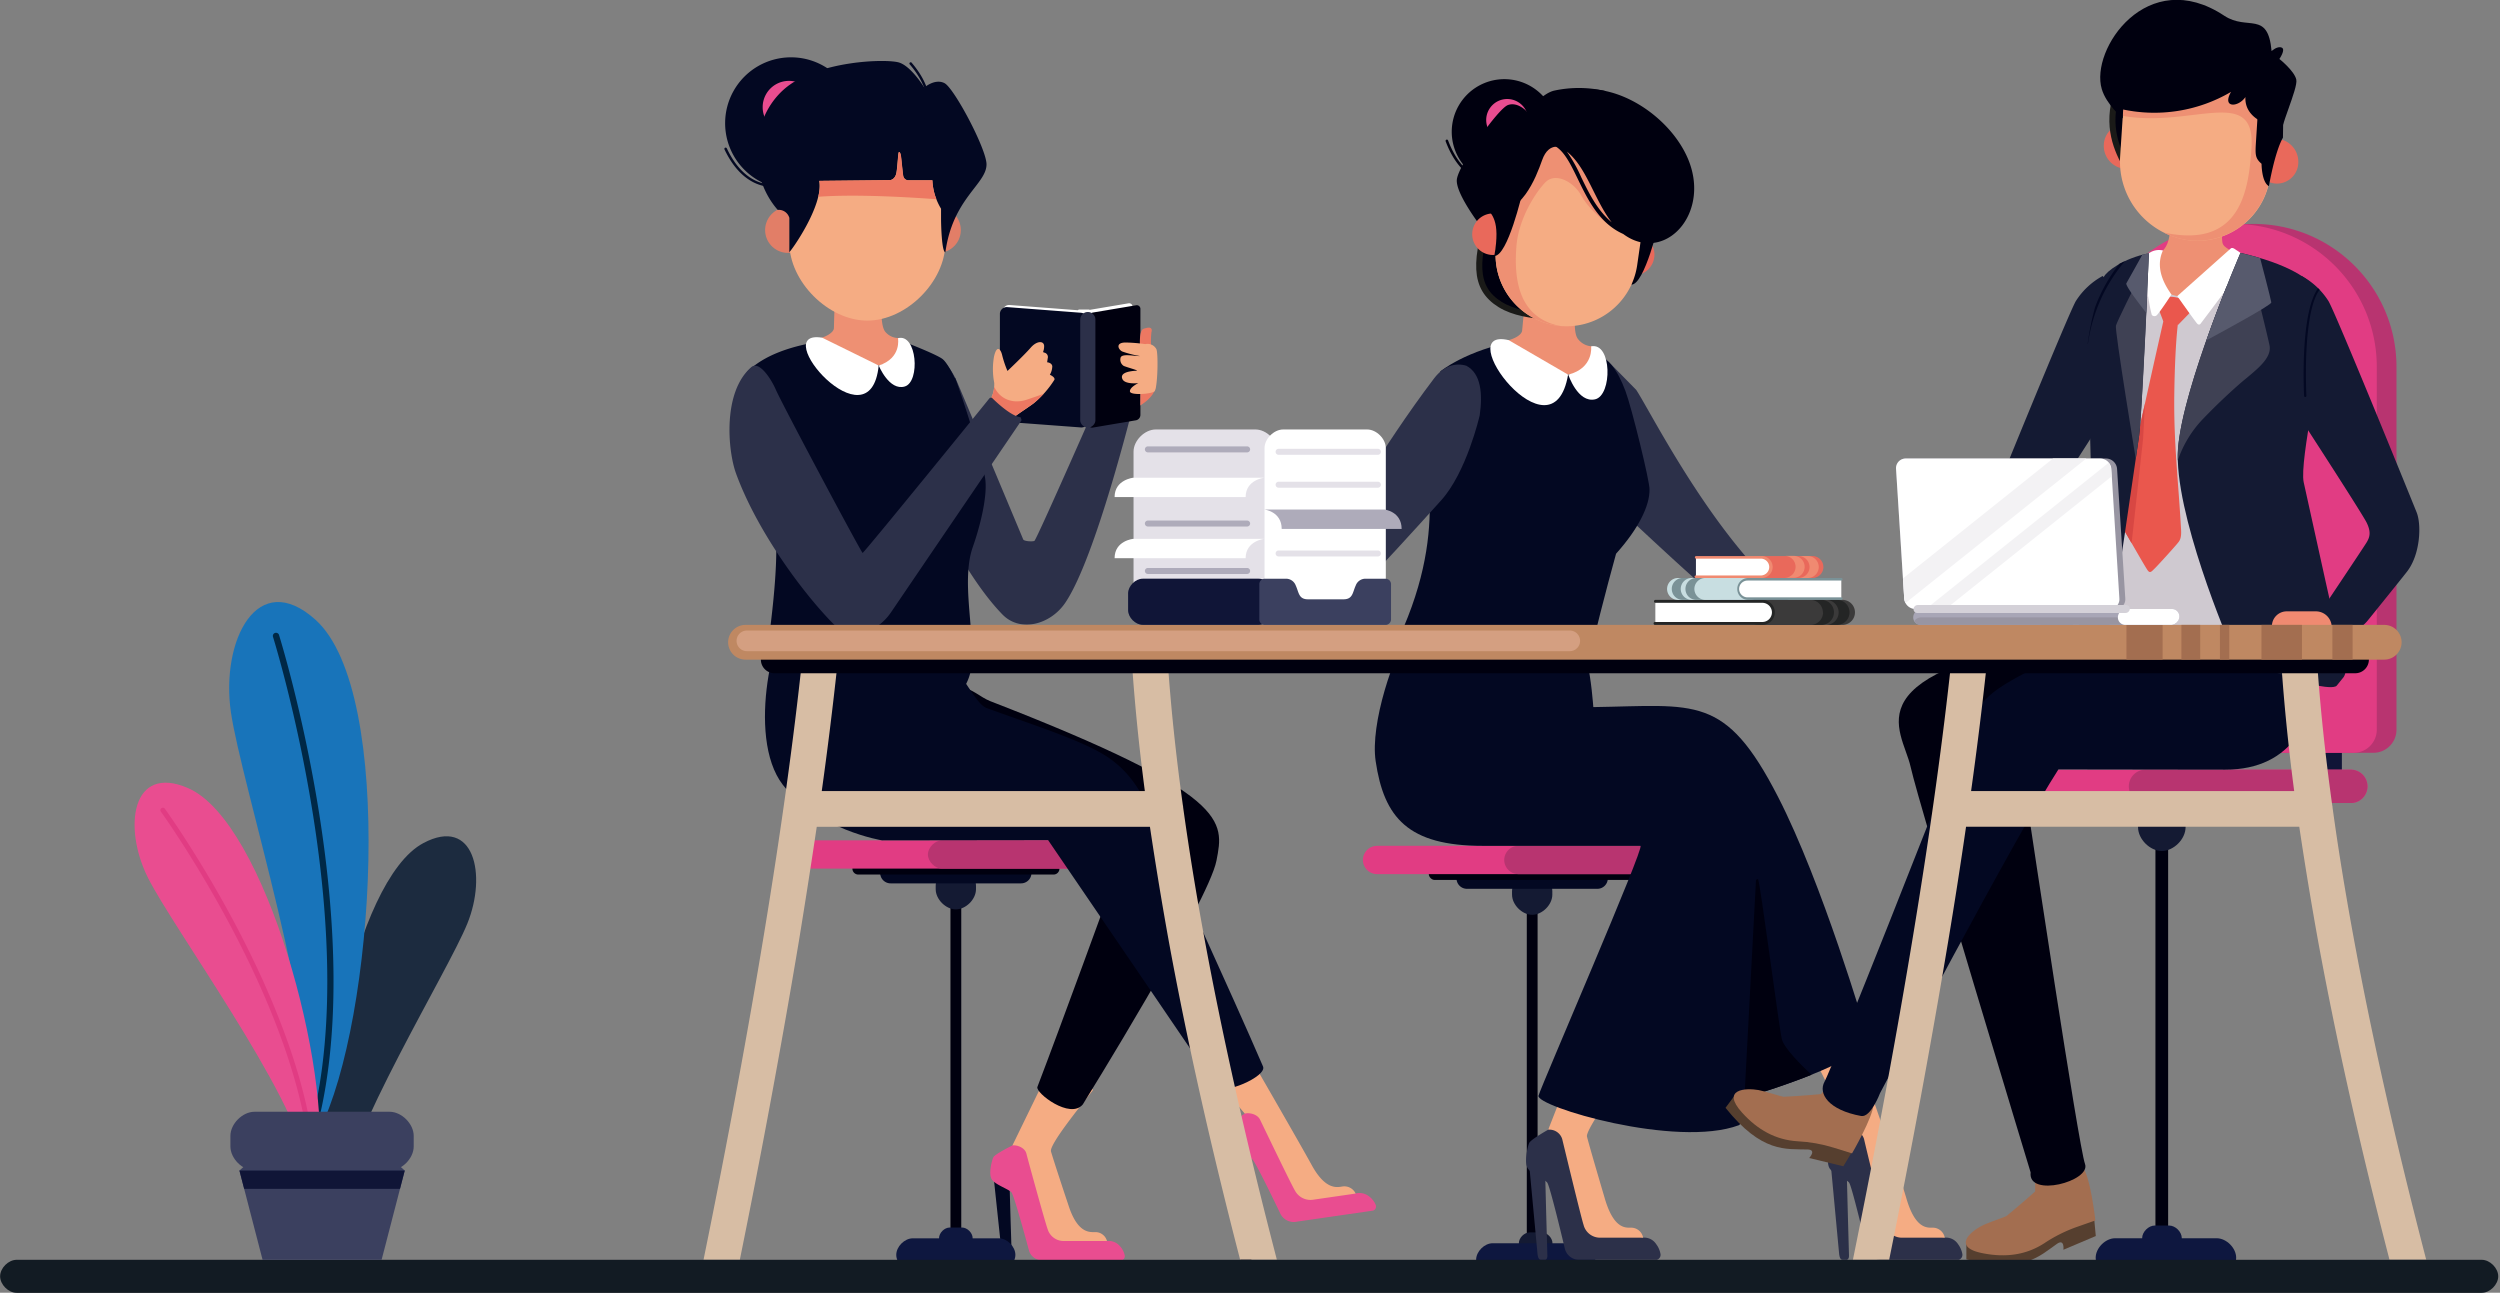 <svg xmlns="http://www.w3.org/2000/svg" width="234" height="121" viewBox="0 0 234 121"><rect x="0" y="0" width="234" height="121" fill="#808080" stroke="none"/><g><g><g><path fill="#00000f" d="M142.908 82.98c0-.252.253-.505.506-.505s.505.253.505.506v32.821c0 .253-.252.505-.505.505s-.506-.252-.506-.505z"/></g><g><path fill="#141a33" d="M141.526 83.417c0-.943.943-1.886 1.886-1.886s1.886.943 1.886 1.886v.324c0 .943-.943 1.886-1.886 1.886s-1.886-.943-1.886-1.886z"/></g><g><path fill="#141a33" d="M142.165 116.365c0-.504.505-1.01 1.01-1.01h1.13c.504 0 1.008.506 1.008 1.01 0 .505-.504 1.01-1.009 1.01h-1.13c-.504 0-1.009-.505-1.009-1.01z"/></g><g><path fill="#0e173f" d="M138.165 117.917c0-.775.775-1.55 1.55-1.55h8.052c.775 0 1.55.775 1.55 1.55s-.775 1.55-1.55 1.55h-8.052c-.775 0-1.55-.775-1.55-1.55z"/></g><g><path fill="#030822" d="M150.491 82.219a.978.978 0 0 0-.974-.974h-12.214a.978.978 0 0 0-.974.974.978.978 0 0 0 .974.974h12.214a.978.978 0 0 0 .974-.974z"/></g><g><path fill="#00000f" d="M133.735 81.815c0-.274.274-.548.548-.548h18.28c.274 0 .549.274.549.548 0 .275-.275.549-.549.549h-18.28c-.274 0-.548-.274-.548-.549z"/></g><g><path fill="#e13c83" d="M128.892 79.17h29.527c.73.003 1.322.594 1.324 1.324a1.327 1.327 0 0 1-1.324 1.323h-29.527a1.327 1.327 0 0 1-1.324-1.323 1.327 1.327 0 0 1 1.324-1.323z"/></g><g><path fill="#b83470" d="M142.12 79.17h16.3c.73.003 1.32.594 1.323 1.324a1.327 1.327 0 0 1-1.323 1.323h-16.3a1.327 1.327 0 0 1-1.323-1.323 1.327 1.327 0 0 1 1.323-1.323z"/></g><g><path fill="#2c3049" d="M144.421 108.424l-1.256.962.743 7.944s.03.587.301.587h.439s.208-.056.186-.409c-.022-.353-.212-7.873-.212-7.873z"/></g><g><path fill="#2c3049" d="M172.652 108.424l-1.256.962.743 7.944s.03.587.301.587h.439s.204-.056.186-.409c-.019-.353-.212-7.873-.212-7.873z"/></g><g><path fill="#2c3049" d="M144.912 105.74s-1.647.918-1.788 1.256c-.141.339-.498 1.84-.108 2.39s1.54.97 1.807 1.309c.267.338 1.646 6.178 1.646 6.178a1.38 1.38 0 0 0 1.417 1.044h7.203a.483.483 0 0 0 .335-.539 2.126 2.126 0 0 0-.402-.922 1.338 1.338 0 0 0-1.26-.61l-3.762-1-2.185-5.452-1.398-3.877s-1.074-.372-1.505.223z"/></g><g><path fill="#f5ac83" d="M154.877 96.66c-.687 1.077-6.55 8.902-6.337 9.727.312 1.2 1.323 4.605 1.665 5.776.847 2.903 1.963 2.747 2.475 2.747a1.141 1.141 0 0 1 1.116.937h-4.019a1.587 1.587 0 0 1-1.557-1.205c-.245-.743-1.84-7.382-2-8.036a1.253 1.253 0 0 0-1.308-.866L149 95.295z"/></g><g><path fill="#2c3049" d="M173.161 105.74s-1.646.918-1.788 1.256c-.14.339-.494 1.84-.104 2.39s1.54.97 1.807 1.309c.267.338 1.643 6.178 1.643 6.178a1.386 1.386 0 0 0 1.416 1.044h7.207a.487.487 0 0 0 .335-.539 2.17 2.17 0 0 0-.402-.922 1.338 1.338 0 0 0-1.26-.61l-3.765-1-2.186-5.452-1.401-3.877s-1.067-.372-1.502.223z"/></g><g><path fill="#f5ac83" d="M173.198 96.8s4.39 12.46 5.238 15.363c.847 2.903 1.966 2.747 2.479 2.747a1.145 1.145 0 0 1 1.115.937h-4a1.587 1.587 0 0 1-1.557-1.205c-.249-.743-1.858-7.382-2-8.036a1.253 1.253 0 0 0-1.312-.866l-3.397-6.765z"/></g><g><path fill="#030822" d="M138.522 54.13l-4.148 2.817s-1.226-.175-2.163 1.39c-1.836 3.063-3.966 9.39-3.45 12.902.781 5.311 3.045 7.932 10.036 7.932h14.75c.46 0-9.26 22.391-9.542 23.384-.283.992 12.887 4.954 18.763 2.761.287-.237.455-.587.461-.959.043-.535.056-1.072.037-1.61 0 0 9.984-2.865 11.434-5.17.09-.279.09-.58 0-.858-.115-.372-4.115-14.054-8.293-22.168-4.94-9.605-7.675-8.509-17.273-8.367 0 0-.2-2.851-.59-4.16.107-1.557-10.022-7.895-10.022-7.895z"/></g><g><path fill="#00000f" d="M163.278 102.748s3.226-.926 6.278-2.149c-.982-.918-2.584-2.516-2.777-3.345-.282-1.204-2.052-14.913-2.23-14.957-.179-.045-.193.16-.193.16z"/></g><g><path fill="#2c3049" d="M150.543 33.842l2.602 2.646c1.691 2.543 10.058 19.66 19.737 22.975 1.331.457-4.088.96-3.973 1.312a69.697 69.697 0 0 1-8.37-4.992c-1.454-1.063-7.933-7.151-7.933-7.151s-4.509-11.958-2.063-14.79z"/></g><g><path fill="#030822" d="M142.73 31.764c1.669.215 3.472.554 5.575.818 2.29.669 3.115 2.137 3.829 3.995.587 1.54 2.32 8.613 2.26 9.248.026 1.487-1.007 3.636-3.13 6.003-.888 3.19-2.23 8.464-2.416 9.479-.862 4.772-18.373-.465-17.47-2.584 4.502-10.574 1.297-16.603 1.952-20.781.03-.201.063-.398.093-.591l2.085-1.35-.703-1.226s2.383-2.004 7.234-2.885z"/></g><g><path fill="#ee9073" d="M142.96 25.018l-.093 1.765-.394 4.148c-.044.472-.903.94-2.174 1.086-.606.07.03 1.092 1.197 2.208 2.35 2.23 4.01.9 5.278.84 2.766-.123 3.412-2.498 2.134-2.654a1.743 1.743 0 0 1-1.23-.71c-.54-.714-.235-3.636.442-4.345.676-.71-5.16-2.338-5.16-2.338z"/></g><g><path fill="#fff" d="M146.774 35.065c-1.431 8.408-11.15-4.55-5.557-3.227"/></g><g><path fill="#fff" d="M148.93 32.418s.268 2.04-2.141 2.647c0 0 .892 2.683 2.513 2.312 1.62-.372 1.59-5.357-.372-4.959z"/></g><g><path fill="#301814" d="M151.852 20.501a.179.179 0 1 0 .16-.32 2.23 2.23 0 0 0-2.023 0 .178.178 0 0 0-.063.246c.052.084.16.112.245.063a1.858 1.858 0 0 1 1.68.011z"/></g><g><path fill="#00000f" d="M141.418 7.447a4.925 4.925 0 1 1-1.22 9.775 4.925 4.925 0 0 1 1.22-9.775z"/></g><g><path fill="#e94d90" d="M141.318 9.283a1.966 1.966 0 1 1-.485 3.903 1.966 1.966 0 0 1 .485-3.903z"/></g><g><path fill="#00000f" d="M139.734 16.933a.123.123 0 0 1 0 .242s-2.866.215-4.42-3.948a.12.12 0 0 1 .227-.082c1.494 3.978 4.182 3.788 4.193 3.788z"/></g><g><path fill="#e9695b" d="M153.212 21.91a1.944 1.944 0 1 0-.554 3.848 1.944 1.944 0 0 0 .554-3.848z"/></g><g><path fill="#00000f" d="M155.308 20.732s-1.371 5.947-2.624 5.914c.599-3.461-.271-3.784-.806-4.736z"/></g><g><path fill="#00000f" d="M139.767 19.07c-1.836 5.327-1.858 7.88.647 9.434 2.506 1.554 6.888 1.011 6.888 1.011z"/><path fill="none" stroke="#1a1a18" stroke-miterlimit="20" stroke-width=".57" d="M139.767 19.07c-1.836 5.327-1.858 7.88.647 9.434 2.506 1.554 6.888 1.011 6.888 1.011v0z"/></g><g><path fill="#00000f" d="M150.305 8.529c-1.573-.37-3.21-.39-4.791-.056-1.175.234-2.572 1.996-2.572 1.996s-.851-.97-1.792-.64c-.94.332-4.613 5.576-4.787 6.955-.175 1.38 2.564 4.832 2.564 4.832a.502.502 0 0 1 .591.573l-.126 1.007c.338.041.457-.446.513-.888l.115-.922c.57-.73.953-1.587 1.115-2.498l2.264.286a.49.49 0 0 0 .453-.345c.067-.19.35-1.461.432-1.766.081-.305.2-.442.252-.372.052.071-.04 1.16-.026 1.859.015.699.469.8.484.803l2.546.32z"/></g><g><path fill="#e9695b" d="M139.727 19.985h-.145a1.944 1.944 0 1 0 1.56.587c-.022.576-.2 1.271-.936 1.253l.16-1.116a.665.665 0 0 0-.64-.724z"/></g><g><path fill="#f5ac83" d="M148.462 11.283a6.69 6.69 0 0 0-7.546 5.65l-.866 5.996a6.69 6.69 0 0 0 5.639 7.545 6.69 6.69 0 0 0 7.549-5.639l.866-5.995a6.69 6.69 0 0 0-5.642-7.557z"/></g><g><path fill="#ee9073" d="M148.462 11.283a6.69 6.69 0 0 0-7.546 5.65l-.866 5.996a6.69 6.69 0 0 0 5.639 7.545c.137.022.271.037.405.048-4.223-.788-4.356-4.873-4.156-7.478.201-2.606 1.84-5.104 2.736-6.003.896-.9 2.602-.075 3.345 1.286.744 1.36 2.52 2.691 2.55 2.717.03.026.97.182.97.182l1.115-2.665s-1.256-4.148-2.14-6.62a6.65 6.65 0 0 0-2.052-.658z"/></g><g><path fill="#00000f" d="M142.492 18.048s-1.371 5.947-2.624 5.91c.598-3.457-.268-3.78-.807-4.732z"/></g><g><path fill="#00000f" d="M146.923 12.933l-.595.948s-1.327-.765-1.988 1.115c-.577 1.625-1.96 5.282-4.914 4.937-.45-.052-.766.182-1.298-.097 0 0 .673-6.404 3.019-7.97 2.345-1.564 5.776 1.067 5.776 1.067z"/></g><g><path fill="#00000f" d="M146.651 14.175l.014.019a4.457 4.457 0 0 0-.025-.019zm4.204 6.635c-1.341-1.115-2.137-2.74-2.85-4.215a13.963 13.963 0 0 0-1.34-2.401c1.84 1.447 2.584 4.555 4.19 6.616zm-6.757-7.412h.037c.042.04.099.058.156.052 1.669-.253 2.46 1.383 3.39 3.3.93 1.919 2.01 4.156 4.256 5.153.183.137.376.261.576.371 3.717 2.015 7.631-2.58 5.423-7.545-2.367-5.327-10.62-9.27-14.013-3.598 0 0-.699 1.226.175 2.263z"/></g><g><path fill="#2c3049" d="M134.23 35.418c-4.993 6.571-9.167 14.08-9.665 14.496-.587.483-.914.524-1.755.126-.84-.397-9.664-7.545-9.965-7.597-.3-.052-1.858 1.542-1.955 1.918-.097.375 9.385 10.266 10.92 11.15 1.536.886 4.179.54 5.598-.668 1.03-.874 5.238-5.516 7.48-8.007 2.37-2.624 3.571-7.783 3.612-7.961.29-2.008.126-3.918-1.253-4.643-1.007-.305-2.118.004-3.018 1.186z"/></g><g><path fill="#e94d90" d="M116.51 104.227s-1.487 1.034-1.561 1.342c-.074.309-.19 1.665.286 2.085.476.42 1.677.621 1.993.874.315.252 2.631 5.11 2.631 5.11.3.564.944.853 1.565.703l7.11-1.03a.413.413 0 0 0 .242-.512 1.859 1.859 0 0 0-.542-.744 1.487 1.487 0 0 0-1.346-.35l-3.877-.326-3.033-4.409-2.01-3.155s-1.127-.164-1.458.412z"/></g><g><path fill="#f5ac83" d="M115.849 96.957s5.608 9.686 6.917 12.076c1.308 2.39 2.386 2.097 2.892 2.022a1.167 1.167 0 0 1 1.23.662l-3.929.569a1.65 1.65 0 0 1-1.736-.818c-.371-.61-3.018-6.126-3.282-6.668-.264-.543-1.06-.68-1.43-.565l-4.432-5.241z"/></g><g><path fill="#030822" d="M94.29 109.587l-1.257.851.744 7.03s.026.52.297.52h.439s.208-.049.186-.372c-.023-.323-.209-6.966-.209-6.966z"/></g><g><path fill="#e94d90" d="M94.762 107.212s-1.647.814-1.788 1.115c-.141.301-.494 1.628-.108 2.115.387.487 1.543.862 1.807 1.16.264.297 1.646 5.468 1.646 5.468s.212.921 1.416.921h7.204a.439.439 0 0 0 .338-.475 1.858 1.858 0 0 0-.401-.818c-.3-.386-.778-.59-1.264-.54l-3.747-.888-2.178-4.832-1.397-3.43s-1.093-.324-1.528.204z"/></g><g><path fill="#f5ac83" d="M102.274 102.071c-1.297 1.65-4.089 5.1-3.9 5.713.313 1.063 1.32 4.09 1.662 5.115.852 2.568 1.967 2.427 2.48 2.427.512-.008.965.334 1.096.83h-3.98a1.561 1.561 0 0 1-1.558-1.064c-.25-.658-1.859-6.534-2.004-7.114-.145-.58-.918-.83-1.308-.766l2.873-5.903c.695-.067 4.985.327 4.639.762z"/></g><g><path fill="#00000f" d="M101.352 103.372s11.757-18.93 12.508-22.811c.717-3.717 1.409-6.178-21.187-14.939-.93-.371-1.662-1.163-2.736-1.312-15.556 2.676-22.648 9.293-1.022 11.36 17.496 1.676 14.998 7.638 14.998 7.638s-4.605 12.66-6.813 18.429c-.208.542 3.07 3.081 4.252 1.635z"/></g><g><path fill="#00000f" d="M88.963 82.471c0-.252.253-.505.506-.505s.505.253.505.505v32.822c0 .253-.252.505-.505.505s-.506-.253-.506-.505z"/></g><g><path fill="#141a33" d="M87.58 82.908c0-.943.944-1.886 1.887-1.886.943 0 1.886.943 1.886 1.886v.324c0 .943-.943 1.886-1.886 1.886s-1.886-.943-1.886-1.886z"/></g><g><path fill="#0e173f" d="M87.893 115.904c0-.504.504-1.009 1.009-1.009h1.13c.505 0 1.01.505 1.01 1.01 0 .504-.505 1.008-1.01 1.008h-1.13c-.505 0-1.01-.504-1.01-1.009z"/></g><g><path fill="#0e173f" d="M83.89 117.456c0-.775.775-1.55 1.55-1.55h8.05c.776 0 1.55.775 1.55 1.55s-.774 1.55-1.55 1.55h-8.05c-.775 0-1.55-.775-1.55-1.55z"/></g><g><path fill="#030822" d="M96.546 81.71a.978.978 0 0 0-.974-.974H83.358a.978.978 0 0 0-.974.973.978.978 0 0 0 .974.974h12.214a.977.977 0 0 0 .974-.974z"/></g><g><path fill="#00000f" d="M99.163 81.308a.55.55 0 0 0-.55-.55H80.336a.55.55 0 0 0 0 1.1h18.277a.55.55 0 0 0 .55-.55z"/></g><g><path fill="#e13c83" d="M73.623 79.981c0-.662.662-1.323 1.323-1.323h29.528c.662 0 1.324.661 1.324 1.323 0 .662-.662 1.323-1.324 1.323H74.946c-.661 0-1.323-.661-1.323-1.323z"/></g><g><path fill="#b83470" d="M86.852 79.981c0-.662.662-1.323 1.323-1.323h16.303c.662 0 1.323.661 1.323 1.323 0 .662-.661 1.323-1.323 1.323H88.175c-.661 0-1.323-.661-1.323-1.323z"/></g><g><path fill="#030822" d="M73.961 5.366a6.167 6.167 0 1 1 0 12.333 6.167 6.167 0 0 1 0-12.333z"/></g><g><path fill="#e94d90" d="M73.846 7.57a2.46 2.46 0 1 1 0 4.921 2.46 2.46 0 0 1 0-4.921z"/></g><g><path fill="#2c3049" d="M95.777 50.501c.104.168.84.209 1.04.13.201-.078 6.531-14.537 6.602-14.637a.26.26 0 0 1 .23-.074s1.353 1.572 2.368 1.687c0 0 .115.245.07.316-.044.07-3.505 14.262-6.382 18.503-1.379 2.03-4.196 2.807-5.869 1.097-2.87-2.94-6.096-8.71-8.01-14.024-.743-2.097-1.253-7.557 1.45-9.895.717-.617 1.829 1.033 2.297 2.115C90.04 36.8 95.777 50.5 95.777 50.5z"/></g><g><path fill="#030822" d="M89.134 62.422c.803.372 2.182 3.472 3.186 3.84 3.962 1.464 9.017 3.014 11.411 4.635 2.554 1.732 3.61 4.263 4.386 6.278.777 2.014 7.148 15.771 10.103 22.648.401.936-3.817 2.739-4.39 1.895-2.814-4.126-12.028-17.69-15.727-23.082l-15.54.022s-6.018-.967-9.293-5.204c-3.52-4.564-.617-15.7.933-15.85 2.944-.282 8.854-1.71 13.567.595 2.866 1.398.063 4.234 1.364 4.223z"/></g><g><path fill="#030822" d="M89.398 35.362c1.052 2.847 2.717 8.274 2.84 9.638.16 1.78-.606 4.557-1.182 6.196-1.085 3.07.141 7.672-.112 10.876a4.576 4.576 0 0 1-.605 2.104s-6.126 3.554-17.73-.743a4.832 4.832 0 0 1-.685-3.323c1.554-11.716.562-13.352-2.022-25.254 3.015-3.159 10.65-3.668 15.084-2.72 0 0 2.762 1.074 3.256 1.486.495.413 1.115 1.766 1.115 1.766z"/></g><g><path fill="#ee9073" d="M78.136 25.248l.026 1.62-.108 3.825c0 .435-.766.915-1.922 1.116-.55.1.093.996 1.234 1.947 2.29 1.907 3.717.573 4.88.443 2.528-.287 2.974-2.498 1.792-2.561a1.606 1.606 0 0 1-1.17-.577c-.54-.62-.44-3.315.137-4.003.576-.687-4.87-1.81-4.87-1.81z"/></g><g><path fill="#fff" d="M82.247 34.213c-.792 7.788-10.497-3.479-5.286-2.602"/></g><g><path fill="#fff" d="M84.05 31.656s.371 1.859-1.803 2.557c0 0 .985 2.402 2.445 1.96 1.461-.443 1.142-5-.643-4.517z"/></g><g><path fill="#e27e67" d="M88.075 19.416l.156.026a2.137 2.137 0 1 1-1.78.431c-.052.628.048 1.409.85 1.487l-.022-1.23a.743.743 0 0 1 .796-.714z"/></g><g><path fill="#e27e67" d="M73.474 19.416l-.156.026a2.137 2.137 0 1 0 1.78.431c.057.628-.044 1.409-.85 1.487l.026-1.23a.743.743 0 0 0-.8-.714z"/></g><g><path fill="#f5ac83" d="M73.88 16.06c0-3.652 3.652-7.304 7.304-7.304s7.304 3.652 7.304 7.303v6.647c0 3.651-3.652 7.303-7.304 7.303s-7.304-3.652-7.304-7.303z"/></g><g><path fill="#030822" d="M73.88 23.594V20.39a1.026 1.026 0 0 0-1.086-.744c-2.877-3.304-2.498-8.549.573-11.273 3.07-2.725 9.664-2.896 10.812-2.513 1.15.383 2.335 2.338 2.335 2.338s.977-.874 1.884-.42c.907.453 3.94 6.174 3.94 7.605 0 1.858-3.152 3.163-3.85 8.226-.35 0-.406-2.68-.406-3.134v-.94a5.72 5.72 0 0 1-.817-2.654h-2.312a.502.502 0 0 1-.417-.402c-.04-.197-.167-1.516-.208-1.828-.04-.313-.145-.472-.208-.39-.063.081-.104 1.174-.208 1.858-.104.684-.573.743-.587.743l-6.643.075c.42 2.304-2.698 6.657-2.802 6.657z"/></g><g><path fill="#fff" d="M101.887 28.972h-.847a.238.238 0 0 0-.16.064h-.018l-6.36-.487a.595.595 0 0 0-.647.602v8.634a.717.717 0 0 0 .647.703l6.36.487c.044.004.089.004.133 0h.892a.234.234 0 0 0 .123-.034l3.624-.61a.483.483 0 0 0 .372-.456v-9.16a.32.32 0 0 0-.372-.326l-3.635.613a.226.226 0 0 0-.112-.03z"/></g><g><path fill="#00000f" d="M106.33 28.575l-4.049.68a.524.524 0 0 0-.412.494v9.902a.346.346 0 0 0 .412.372l4.048-.684a.517.517 0 0 0 .413-.494v-9.917a.342.342 0 0 0-.413-.353z"/></g><g><path fill="#030822" d="M94.29 28.746l6.876.527a.777.777 0 0 1 .703.744v9.34a.643.643 0 0 1-.703.651l-6.876-.513a.773.773 0 0 1-.699-.743v-9.356a.643.643 0 0 1 .699-.65z"/></g><g><path fill="#2c3049" d="M101.11 29.873c0-.335.336-.67.67-.67h.08c.335 0 .67.335.67.67v9.476c0 .335-.335.67-.67.67h-.08c-.334 0-.67-.335-.67-.67z"/></g><g><path fill="#030822" d="M72.423 17.242a.116.116 0 1 1 .033.23s-2.78.45-4.643-3.487a.119.119 0 0 1 .216-.1c1.784 3.791 4.386 3.357 4.394 3.357z"/></g><g><path fill="#030822" d="M86.417 11.424a.117.117 0 0 0 .197.127s1.55-2.353-1.271-5.665a.119.119 0 1 0-.179.152c2.71 3.178 1.257 5.379 1.253 5.386z"/></g><g><path fill="#ed7862" d="M108.191 36.124c-.137 1.115-1.453 1.795-1.457 1.832-.003.038.026-2.72.026-2.72z"/></g><g><path fill="#ed7862" d="M107.028 30.779c.48-.171.892-.205.743.342a7.99 7.99 0 0 0 .034 1.918l-1.063-.1s-.227-1.952.286-2.16z"/></g><g><path fill="#f5ac83" d="M108.225 32.656c.208.316.137 3.717-.171 3.977-.309.26-2.275.394-2.293 0-.02-.394.788-.773.788-.773s-1.242.149-1.487-.372c-.246-.52.416-.743 1.29-.788.353 0-.744-.275-1.171-.45a.691.691 0 0 1-.301-.743c.081-.472 1.364-.148 1.813-.182a9.753 9.753 0 0 1-1.65-.424c-.372-.178-.673-.832.301-.843.622.013 1.243.064 1.859.152a.94.94 0 0 1 1.022.446z"/></g><g><path fill="#f5ac83" d="M92.431 37.815a2.974 2.974 0 0 0 .628-1.992 6.738 6.738 0 0 1-.022-2.431c.245-1.115.625-.777.77-.13.125.5.29.988.494 1.46 0 0 1.572-1.486 2.167-2.174.595-.687 1.267-.661 1.264-.141-.004.52-.205.528 0 .595a.42.42 0 0 1 .334.535l-.055.372s.438.03.483.371c-.006.28-.084.555-.227.796 0 0 .513.223.427.468a9.293 9.293 0 0 1-1.925 2.197c-.777.59-2.063 1.33-2.427 1.858-.364.528-1.91-1.784-1.91-1.784z"/></g><g><path fill="#ed7862" d="M92.431 37.815c.364-.464.581-1.025.625-1.613.546 1.182 1.758 1.617 3.003 1.223a46.64 46.64 0 0 0 1.62-.565 7.186 7.186 0 0 1-.91.866c-.777.591-2.063 1.33-2.427 1.859-.364.527-1.91-1.77-1.91-1.77z"/></g><g><path fill="#2c3049" d="M80.741 51.754c.197-.082 11.79-14.359 11.861-14.46a.268.268 0 0 1 .23-.074s1.677 1.718 2.692 1.833c0 0 .119.245.074.316-.044.07-9.318 13.697-12.192 17.935-1.379 2.029-3.843 2.69-5.512.98-2.873-2.943-7.107-8.712-9.021-14.023-.744-2.1-1.253-7.56 1.45-9.895.717-.62 1.828 1.033 2.297 2.111.583 1.35 8.032 15.31 8.121 15.277z"/></g><g><path fill="#ed7862" d="M76.586 18.42c3.55-.275 8.92.067 11.065.23a4.884 4.884 0 0 1-.371-1.78h-2.313a.502.502 0 0 1-.416-.402c-.04-.197-.167-1.516-.208-1.828-.04-.313-.145-.472-.208-.39-.063.081-.104 1.174-.208 1.858-.104.684-.573.743-.588.743l-6.382.07h-.26c0 .042 0 .083.019.123a3.78 3.78 0 0 1-.13 1.376z"/></g><g><path fill="#030822" d="M116.774 110.661l-1.256.963.743 7.943s.026.588.297.588h.439s.208-.056.186-.406c-.022-.349-.212-7.876-.212-7.876z"/></g><g><path fill="#563f2f" d="M162.449 102.424l-.94 1.268c3.412 4.252 5.653 3.836 7.679 3.9.884.021.152.798.152.798l3.197.773.925-1.538s-5.23-3.613-11.013-5.204z"/></g><g><path fill="#a36e50" d="M171.942 100.421l-1.487 1.985s-1.487.152-3.509.253c-.16 0-1.724-.517-2.338-.629-1.204-.215-3.557-.104-1.546 2.115 1.457 1.617 3.156 2.55 5.182 2.677 1.148.056 2.284.257 3.382.598l1.725.535s1.944-3.345 2.007-4.568c.063-1.223-3.427-2.973-3.427-2.973z"/></g><g><path fill="#563f2f" d="M184.052 116.293v1.583c5.278 1.38 6.82-.294 8.486-1.457.725-.502.598.558.598.558l3.03-1.283-.167-1.788s-6.356.208-11.947 2.387z"/></g><g><path fill="#a36e50" d="M190.49 109.04v2.48s-1.093.992-2.665 2.282c-.126.104-1.699.621-2.256.9-1.093.535-2.918 2.033.022 2.602 2.13.423 4.052.167 5.758-.94a13.813 13.813 0 0 1 3.07-1.532l1.706-.599s-.427-3.843-1.115-4.865c-.688-1.022-4.527-.342-4.527-.342z"/></g><g><path fill="#e9695b" d="M199.11 11.625a2.163 2.163 0 0 1 1.921 2.29 2 2 0 0 1-2.193 1.884 2.156 2.156 0 0 1-1.918-2.286 1.996 1.996 0 0 1 2.19-1.888z"/></g><g><path fill="#00000f" d="M197.995 9.202c-.837 3.118.435 5.33 1.16 6.634.724 1.305 1.267-6.69 1.267-6.69z"/><path fill="none" stroke="#1a1a18" stroke-miterlimit="20" stroke-width=".57" d="M197.995 9.202c-.837 3.118.435 5.33 1.16 6.634.724 1.305 1.267-6.69 1.267-6.69v0z"/></g><g><path fill="#141a33" d="M196.809 25.832a6.84 6.84 0 0 0-2.498 2.33c-.606.94-7.806 18.648-8.263 19.8-.457 1.153-.35 3.948.91 5.558.514.654 2.027 2.535 3.647 4.538 1.431 1.777 4.089 1.654 6.167 1.788-1.416-2.115-5.814-8.69-6.052-9.088-.282-.476-.43-.944 0-1.829.432-.885 6.405-10.118 6.405-10.118s2.728-10.04-.316-12.98z"/></g><g><path fill="#f08a71" d="M198.11 60.102h-2.717a1.39 1.39 0 0 1-1.394-1.442 1.487 1.487 0 0 1 1.487-1.438h2.717a1.39 1.39 0 0 1 1.394 1.438 1.487 1.487 0 0 1-1.487 1.442z"/></g><g><path fill="#101537" d="M216.754 73.116v-3.981h2.446v3.98z"/></g><g><path fill="#b83470" d="M197.597 36.518v31.788a2.163 2.163 0 0 0 2.156 2.156h22.402a2.163 2.163 0 0 0 2.156-2.156v-34c-.018-7.365-5.986-13.331-13.351-13.347-7.366.016-13.334 5.982-13.352 13.347z"/></g><g><path fill="#e13c83" d="M195.764 36.518v31.788a2.163 2.163 0 0 0 2.156 2.156h22.392a2.163 2.163 0 0 0 2.155-2.156v-34c-.018-7.365-5.985-13.331-13.351-13.347-7.366.016-13.333 5.982-13.352 13.347z"/></g><g><path fill="#00000f" d="M201.749 76.532c0-.298.297-.595.595-.595.297 0 .594.297.594.595v38.701c0 .298-.297.595-.594.595-.298 0-.595-.297-.595-.595z"/></g><g><path fill="#141a33" d="M200.12 77.05c0-1.112 1.113-2.224 2.225-2.224 1.113 0 2.225 1.112 2.225 2.224v.38c0 1.112-1.112 2.224-2.225 2.224-1.112 0-2.224-1.112-2.224-2.225z"/></g><g><path fill="#0e173f" d="M200.504 115.899c0-.595.594-1.19 1.19-1.19h1.333c.595 0 1.19.595 1.19 1.19 0 .594-.595 1.19-1.19 1.19h-1.334c-.595 0-1.19-.596-1.19-1.19z"/></g><g><path fill="#0e173f" d="M196.155 117.726c0-.914.913-1.827 1.827-1.827h9.497c.913 0 1.827.913 1.827 1.827 0 .913-.914 1.826-1.827 1.826h-9.497c-.914 0-1.827-.913-1.827-1.826z"/></g><g><path fill="#030822" d="M210.692 75.636a1.152 1.152 0 0 0-1.149-1.149h-14.4a1.152 1.152 0 0 0-1.148 1.149 1.152 1.152 0 0 0 1.149 1.148h14.4a1.152 1.152 0 0 0 1.148-1.148z"/></g><g><path fill="#00000f" d="M213.777 75.164a.647.647 0 0 0-.647-.647h-21.558a.65.65 0 0 0-.647.647.65.65 0 0 0 .647.647h21.558a.65.65 0 0 0 .647-.647z"/></g><g><path fill="#e13c83" d="M185.223 72.041h34.814c.86.003 1.559.7 1.56 1.562-.001.861-.7 1.559-1.56 1.56h-34.814a1.565 1.565 0 0 1-1.561-1.56c.002-.862.7-1.56 1.561-1.561z"/></g><g><path fill="#b83470" d="M200.82 72.041h19.217c.86.003 1.559.7 1.56 1.562-.001.861-.7 1.559-1.56 1.56H200.82a1.565 1.565 0 0 1-1.562-1.56c.002-.862.7-1.56 1.562-1.561z"/></g><g><path fill="#00000f" d="M190.066 109.736s-10.389-34.197-11.233-37.962c-.81-3.628-6.047-8.828 16.244-12.419.936-.148 1.557-1.115 2.602-1.275 0 0 18.247.889 20.347 1.703 2.1.814-2.23 7.724-19.002 9.356-16.77 1.631-9.073 7.434-9.073 7.434s4.602 30.75 5.204 32.367c.602 1.617-5.368 3.212-5.089.796z"/></g><g><path fill="#030822" d="M198.366 56.244c-.435.2-1.03 1.286-1.631 2.23-1.316 2.078-6.85 3.992-9.724 6.007-2.401 1.684-3.345 4.148-4.018 6.11-.9 2.58-11.575 29.514-12.21 30.644-.636 1.13.371 2.665 3.423 3.223.9.163 1.765-2.138 1.765-2.138s12.675-24.075 16.697-30.305l15.612.023c12.83.018 8.381-19.678 5.378-19.972-2.832-.271-9.664-2.197-14.125.052-2.698 1.372.082 4.137-1.167 4.126z"/></g><g><path fill="#ee9073" d="M207.71 16.989l.03 1.661.26 3.918c.027.383.205.513.681.818.654.977-.743 5.233-1.914 5.42-1.171.185-6.69-.168-7.089-.462-.286-.208 2.294-3.936 2.097-4.538.227-.05.44-.154.62-.301 1.116-1.015.785-3.755-.118-4.71-.673-.713 5.434-1.806 5.434-1.806z"/></g><g><path fill="#f6f5f4" d="M198.385 29.943c.959-.584 1.557-.127 2.71.918 1.152 1.044 2.167.929 2.78 1.152.613.223 1.234 10.036-2.572 11.597-1.409.576-2.346 0-2.974-1.149-1.14-2.074-2.434-10.994.056-12.518z"/></g><g><path fill="#cfc9d0" d="M217.397 56.404c-.423 1.06-1.977 1.937-3.843 2.602-2.85-1.115-7.575.595-11.18.42-4.09-.197-5.807-1.145-5.807-1.145l-.26.19a1.207 1.207 0 0 1-.294-.29c-.487-.725-.293-1.803-.14-2.766.27-1.728 1.739-.52.85-8.686-.888-8.167-3.475-22.098 5.137-23.135 0 0-.081.197-.2.565h.371s-.695 2.487.956 3.297c1.65.81 3.382-.346 4.118-1.297a.468.468 0 0 1 .372-.197 31.984 31.984 0 0 1 1.717-2.134c1.859.286 4.832 1.654 4.832 1.654 1.487.654 3.134 2.03 3.472 3.52.48 2.115-1.383 9.293-2.676 13.913-2.186 7.746 3.817 10.393 2.575 13.489z"/></g><g><path fill="#ea574d" d="M202.485 30.088s-3.457 15.258-3.944 18.295a2.39 2.39 0 0 0 .372 1.405c.45.765 1.895 3.312 2.118 3.609.223.297.372.078.64-.178.267-.257 1.959-2.112 2.23-2.469.156-.197.286-.46.249-1.144-.227-4.242-.703-8.118-.636-12.705.034-2.48.138-4.832.32-6.446l-.372-1.338s-.974.48-.977.97z"/></g><g><path fill="#d84743" d="M200.768 37.77c-.945 4.279-1.978 9.055-2.23 10.613a2.39 2.39 0 0 0 .371 1.405l.61 1.055 1.078-9.79.17-3.282z"/></g><g><path fill="#ea574d" d="M201.868 28.456l.617 1.617a1.271 1.271 0 0 1 1.349.371l1.197-1.234-.572-1.096a2.944 2.944 0 0 0-1.52-.335c-.453.019-.86.276-1.071.677z"/></g><g><path fill="#fff" d="M209.339 23.42c.254.153.49.335.702.542a.87.87 0 0 1 .019.714c-.149.438-4.089 5.627-4.089 5.627s-.13.186-.32-.018c-.189-.205-1.858-2.569-1.858-2.569l4.988-4.442c.168-.17.413.052.558.145z"/></g><g><path fill="#fff" d="M202.455 23.441h-.022a1.595 1.595 0 0 0-1.301.272c-.71.71.04 5.033.282 5.769a.327.327 0 0 0 .413.063c.227-.145 1.416-1.97 1.416-1.97-.197-.357-1.699-2.186-.788-4.134z"/></g><g><path fill="#141a33" d="M209.707 23.668s-5.393 12.463-5.84 18.325c-.446 5.862 4.725 18.076 5.056 18.749.33.673 6.456 3.557 9.251 3.576 0 0 .443 0 .547-.145.104-.145.505-.61.646-.8.19-.296.23-.666.105-.996-.145-.472-3.435-15.314-3.848-17.247-.412-1.933 1.825-12.158 2.153-14.054.327-1.895.758-5.367-8.07-7.408z"/></g><g><path fill="#3f4154" d="M208.402 26.82c-1.624 4.089-4.233 11.17-4.542 15.173-.027.371-.034.743-.022 1.115a10.445 10.445 0 0 1 2.36-3.895 55.992 55.992 0 0 1 3.423-3.275c1.365-1.182 3.082-2.327 2.803-3.631-.279-1.305-1.26-5.204-1.26-5.204z"/></g><g><path fill="#141a33" d="M201.14 23.705s-.662 15.24-.915 17.062c-.253 1.82-2.375 16.232-2.565 17.313-.19 1.082-3.156 1.372-3.156 1.372s1.227-14.262 1.234-14.656c.008-.394-.3-10.995-.342-12.296-.04-1.301 1.294-6.059 1.52-6.572.227-.513 1.822-1.747 4.223-2.223z"/></g><g><path fill="#3f4154" d="M200.968 27.79c-.215 4.654-.561 11.772-.743 12.977-.048.341-.16 1.115-.316 2.189 0 0-1.981-12.04-1.859-12.474.123-.435 1.825-3.829 1.825-3.829z"/></g><g><path fill="#575a6d" d="M201.14 23.705l-.253 5.576c-.87-1.115-1.967-2.572-1.859-2.766a256.43 256.43 0 0 0 1.487-2.665c.204-.052.409-.1.624-.145z"/></g><g><path fill="#575a6d" d="M211.547 24.155s1.018 3.858 1.048 4.156c.022.23-4.237 2.55-6.074 3.542 1.543-4.386 3.186-8.177 3.186-8.177.665.148 1.297.32 1.84.48z"/></g><g><path fill="#141a33" d="M215.435 25.832a6.84 6.84 0 0 1 2.498 2.33c.61.94 7.805 18.648 8.266 19.8.461 1.153.35 3.948-.914 5.558-.513.654-2.026 2.535-3.646 4.538-1.431 1.777-4.09 1.654-6.167 1.788 1.416-2.115 5.817-8.69 6.051-9.088.283-.476.431-.944 0-1.829-.43-.885-6.43-10.118-6.43-10.118s-2.695-10.04.342-12.98z"/></g><g><path fill="#030822" d="M198.894 24.441a15.24 15.24 0 0 0-3.457 7.69.096.096 0 0 1-.033.06c.148-1.152.378-2.292.688-3.412a14.914 14.914 0 0 1 2.285-4.089c.16-.074.335-.16.517-.249z"/></g><g><path fill="#030822" d="M215.88 37.05a.104.104 0 0 1-.103.111.108.108 0 0 1-.115-.108c0-.026-.42-7.687 1.308-10.073l.141.141c-1.646 2.26-1.23 9.902-1.23 9.929z"/></g><g><path fill="#f08a71" d="M214.138 60.102h2.717a1.39 1.39 0 0 0 1.394-1.442 1.487 1.487 0 0 0-1.487-1.438h-2.717a1.39 1.39 0 0 0-1.394 1.438c.033.8.686 1.433 1.487 1.442z"/></g><g><path fill="#e9695b" d="M213.197 12.997a2.163 2.163 0 0 1 1.922 2.29 2 2 0 0 1-2.19 1.888 2.163 2.163 0 0 1-1.921-2.29 2 2 0 0 1 2.19-1.888z"/></g><g><path fill="#f5ac83" d="M206.369 1.693a7.434 7.434 0 0 1 6.58 7.84l-.42 6.5a6.87 6.87 0 0 1-7.506 6.476 7.434 7.434 0 0 1-6.579-7.843l.212-3.245.212-3.253a6.862 6.862 0 0 1 7.501-6.475z"/></g><g><path fill="#ee9073" d="M209.205 2.611a7.494 7.494 0 0 1 3.717 6.925l-.42 6.501a6.87 6.87 0 0 1-7.479 6.472 7.096 7.096 0 0 1-2.494-.744c7.211 1.561 7.955-3.955 8.211-7.936.372-5.88-5.53-1.858-12.01-2.973-.23-.038.305-1.974.09-2.004l.048-.713a7.09 7.09 0 0 1 .372-1.833c2.895-1.505 6.895-3.438 8.735-3.635l1.178-.123.045.022c-.052.038-.052.041.007.041z"/></g><g><path fill="#00000f" d="M211.376 9.87s-.13 2.019-.212 3.32c-.082 1.3-.093 1.602.517 2.141 0 0 0 1.728.691 2.093 0 0 .535-3.175 1.312-4.539l.082-5.445a4.14 4.14 0 0 1-2.42 1.684c.038.247.048.497.03.747z"/></g><g><path fill="#00000f" d="M198.679 11.079s-1.536-1.316-1.952-2.74c-1.115-3.717 4.264-11.638 11.46-6.869 2.193 1.45 4.088-.52 4.434 3.312 0 0 .524-.498.94-.33.417.167-.211 1.066-.211 1.066s1.405 1.115 1.583 1.933c.179.818-1.635 4.602-1.535 5.676l-.77-3.271-3.716-3.543-6.933-.717-3.16 3.197z"/></g><g><path fill="#00000f" d="M212.03 11.528s-1.955-.594-1.858-2.445c-.666.98-2.23 1.055-1.346-.484a14.17 14.17 0 0 1-10.27 1.614s-.51-5.948.632-6.45c1.14-.501 8.582.882 9.408 1.264.825.383 5.159 2.881 5.159 2.881z"/></g><g><path fill="#d7bda4" d="M216.888 62.024a1.676 1.676 0 0 0-3.345.22c.242 3.53.624 7.452 1.193 11.801h-30.242a384.475 384.475 0 0 0 1.454-11.735 1.665 1.665 0 1 0-3.312-.353c-.743 6.932-1.88 15.385-3.576 25.648-1.442 8.742-3.286 18.785-5.627 30.308h3.393a862.153 862.153 0 0 0 5.52-29.773 511.963 511.963 0 0 0 1.676-10.757h31.19a353.317 353.317 0 0 0 1.777 10.78c1.58 8.597 3.743 18.454 6.664 29.735h3.438c-3.007-11.556-5.226-21.61-6.828-30.342-.788-4.299-1.433-8.289-1.936-11.968 0-.082-.019-.16-.034-.242-.687-4.955-1.137-9.386-1.405-13.322z"/></g><g><path fill="#d7bda4" d="M109.31 62.024a1.676 1.676 0 1 0-3.345.22c.242 3.53.624 7.452 1.193 11.801H76.916A384.766 384.766 0 0 0 78.37 62.31a1.665 1.665 0 1 0-3.312-.353c-.743 6.932-1.88 15.385-3.576 25.648-1.442 8.742-3.286 18.785-5.631 30.308h3.397a861.937 861.937 0 0 0 5.52-29.773 782.035 782.035 0 0 0 1.68-10.753h31.186a353.224 353.224 0 0 0 1.777 10.779c1.576 8.597 3.743 18.455 6.664 29.736h3.438c-3.007-11.556-5.226-21.61-6.828-30.342a272.22 272.22 0 0 1-1.94-11.969 1.35 1.35 0 0 0-.033-.241c-.684-4.959-1.134-9.39-1.402-13.326z"/></g><g><path fill="#00000f" d="M72.493 60.467h147.96c.702.004 1.27.572 1.275 1.275a1.279 1.279 0 0 1-1.275 1.275H72.493a1.279 1.279 0 0 1-1.275-1.275 1.282 1.282 0 0 1 1.275-1.275z"/></g><g><path fill="#bf8862" d="M69.78 58.49h153.386c.898.001 1.625.73 1.625 1.627a1.632 1.632 0 0 1-1.625 1.625H69.78a1.632 1.632 0 0 1-1.628-1.625 1.632 1.632 0 0 1 1.628-1.628z"/></g><g><path fill="#a36e50" d="M204.18 58.49h1.758v3.252h-1.758zm3.605 0h.877v3.252h-.877zm3.888 0h3.792v3.252h-3.792zm6.639 0h1.892v3.252h-1.892zm-19.277 0h3.387v3.252h-3.387z"/></g><g><path fill="#d49f81" d="M69.91 59.017h77.02a.97.97 0 0 1 .967.967.97.97 0 0 1-.967.966H69.91a.97.97 0 0 1-.967-.966.97.97 0 0 1 .967-.967z"/></g><g><path fill="#121b23" d="M.011 119.463c0-.773.773-1.546 1.547-1.546h230.73c.773 0 1.546.773 1.546 1.546s-.773 1.547-1.546 1.547H1.558c-.774 0-1.547-.774-1.547-1.547z"/></g><g><path fill="#1c2b3f" d="M39.624 78.914c4.761-2.531 5.97 2.974 4.118 7.535-1.851 4.56-11.352 19.9-11.85 25.985-.19 2.357-.632 2.1-1.007.446-1.877-8.248 2.182-30.483 8.739-33.966z"/></g><g><path fill="#1874ba" d="M29.54 58.017c-5.461-4.917-8.877 1.967-7.933 8.605.944 6.639 8.445 30.048 7.096 38.256-.524 3.181.141 2.973 1.182.921 5.204-10.28 7.163-41.013-.346-47.782z"/></g><g><path fill="#002846" d="M28.588 107.156c.115.305.371.156.725-.371 5.69-18.957-3.175-47.285-3.205-47.378a.297.297 0 0 0-.564.175c.03.097 9.013 28.826 3.044 47.574z"/></g><g><path fill="#e94d90" d="M17.611 73.77c-5.293-2.305-6.122 3.672-3.765 8.382 2.357 4.71 13.753 20.284 14.805 26.733.401 2.497.847 2.185 1.115.39 1.312-8.954-4.87-32.334-12.155-35.505z"/></g><g><path fill="#e13c83" d="M29.134 110.602c.164.2.316.022.45-.442-.48-15.541-14.125-34.435-14.177-34.494a.234.234 0 0 0-.371.271c.037.067 13.879 19.22 14.098 34.665z"/></g><g><path fill="#3b405f" d="M25.064 107.167H35.23l2.654 2.398-2.167 8.352h-11.14l-2.167-8.352z"/></g><g><path fill="#3b405f" d="M21.566 106.32c0-1.13 1.13-2.26 2.26-2.26h12.638c1.13 0 2.26 1.13 2.26 2.26v.985c0 1.13-1.13 2.26-2.26 2.26H23.826c-1.13 0-2.26-1.13-2.26-2.26z"/></g><g><path fill="#101537" d="M37.884 109.565l-.446 1.713H22.856l-.446-1.713z"/></g><g><path fill="#a8a6b6" d="M179.781 58.49h23.417a.803.803 0 0 0 .788-.744.695.695 0 0 0-.698-.744H179.87a.803.803 0 0 0-.791.744.695.695 0 0 0 .702.743z"/></g><g><path fill="#9895a2" d="M179.781 58.49h23.417a.803.803 0 0 0 .65-.35.695.695 0 0 0-.609-.353h-23.417a.803.803 0 0 0-.654.353c.127.217.361.35.613.35z"/></g><g><path fill="#9895a2" d="M179.272 57.002h18.741a.907.907 0 0 0 .915-.973l-.77-12.14a1.052 1.052 0 0 0-1.033-.974H178.38a.907.907 0 0 0-.91.974l.765 12.14a1.06 1.06 0 0 0 1.037.973z"/></g><g><path fill="#fff" d="M179.272 57.002h18.187a.907.907 0 0 0 .915-.973l-.751-12.14a1.06 1.06 0 0 0-1.037-.974H178.38a.907.907 0 0 0-.91.974l.765 12.14a1.06 1.06 0 0 0 1.037.973z"/></g><g><path fill="#f3f2f4" d="M195.281 42.915l-16.923 13.526a.984.984 0 0 1-.123-.412l-.119-1.889 14.047-11.225zm2.09.401c.129.165.207.364.222.573l.045.71-15.519 12.403h-1.858z"/></g><g><path fill="#fff" d="M198.935 58.49h4.263a.803.803 0 0 0 .788-.744.695.695 0 0 0-.698-.744h-4.264a.8.8 0 0 0-.788.744.695.695 0 0 0 .699.743z"/></g><g><path fill="#d4d1d8" d="M179.458 57.374h19.496a.401.401 0 0 0 .394-.372.345.345 0 0 0-.35-.371h-19.5a.401.401 0 0 0-.393.371.35.35 0 0 0 .353.372z"/></g><g><path fill="#3b3a3a" d="M172.455 56.148h-7.828a1.17 1.17 0 0 0 0 2.341h7.828a1.17 1.17 0 0 0 0-2.341z"/></g><g><path fill="#fff" d="M154.94 56.285h10.014c.57.002 1.031.464 1.033 1.033a1.037 1.037 0 0 1-1.033 1.034H154.94z"/></g><g><path fill="#242525" d="M154.94 56.148a.138.138 0 0 0 0 .275h10.014a.9.9 0 0 1 .9.895.907.907 0 0 1-.264.636.892.892 0 0 1-.636.264H154.94a.138.138 0 1 0 0 .271h10.014a1.17 1.17 0 1 0 0-2.341z"/></g><g><path fill="#242525" d="M172.098 57.318a1.182 1.182 0 0 0-1.17-1.17h1.018a1.17 1.17 0 1 1 0 2.341h-1.019a1.175 1.175 0 0 0 1.171-1.17z"/></g><g><path fill="#242525" d="M170.623 57.318a1.182 1.182 0 0 0-1.171-1.17h1.037a1.17 1.17 0 1 1 0 2.341h-1.019a1.174 1.174 0 0 0 1.171-1.17z"/></g><g><path fill="#c8dee1" d="M157 54.103h6.858a1.026 1.026 0 0 1 0 2.048H157a1.026 1.026 0 0 1 0-2.048z"/></g><g><path fill="#fff" d="M172.347 54.218h-8.78a.907.907 0 0 0-.903.907c0 .5.405.904.904.904h8.78z"/></g><g><path fill="#7a9297" d="M172.347 54.103a.119.119 0 1 1 0 .238h-8.78a.784.784 0 0 0-.784.788.788.788 0 0 0 .785.784h8.78a.119.119 0 1 1 0 .238h-8.78a1.026 1.026 0 0 1 0-2.048z"/></g><g><path fill="#7a9297" d="M157.316 55.125a1.03 1.03 0 0 1 1.022-1.026h-.889a1.026 1.026 0 0 0 0 2.049h.889a1.03 1.03 0 0 1-1.022-1.023z"/></g><g><path fill="#7a9297" d="M158.594 55.125a1.03 1.03 0 0 1 1.026-1.026h-.892a1.026 1.026 0 0 0 0 2.049h.892a1.03 1.03 0 0 1-1.026-1.023z"/></g><g><path fill="#e9695b" d="M169.675 52.048h-5.1a1.026 1.026 0 1 0 0 2.051h5.1a1.026 1.026 0 0 0 0-2.051z"/></g><g><path fill="#fff" d="M158.74 52.167h6.121a.91.91 0 0 1 .907.907.91.91 0 0 1-.907.907h-6.122z"/></g><g><path fill="#f08a71" d="M158.74 52.048a.123.123 0 0 0 0 .241h6.121a.788.788 0 0 1 0 1.573h-6.122a.119.119 0 1 0 0 .237h6.122a1.026 1.026 0 1 0 0-2.051z"/></g><g><path fill="#f08a71" d="M169.374 53.074a1.03 1.03 0 0 0-1.026-1.026h.892a1.026 1.026 0 0 1 0 2.051h-.892a1.03 1.03 0 0 0 1.026-1.025z"/></g><g><path fill="#f08a71" d="M168.065 53.074a1.022 1.022 0 0 0-1.022-1.044h.892a1.026 1.026 0 0 1 0 2.05h-.892a1.022 1.022 0 0 0 1.022-1.006z"/></g><g><path fill="#e4e1e8" d="M106.099 42.278c0-1.04 1.04-2.08 2.08-2.08h9.333c1.04 0 2.08 1.04 2.08 2.08v12.488c0 1.04-1.04 2.08-2.08 2.08h-9.333c-1.04 0-2.08-1.04-2.08-2.08z"/></g><g><path fill="#fff" d="M118.361 41.948c0-.875.875-1.75 1.75-1.75h7.852c.875 0 1.75.875 1.75 1.75v13.148c0 .875-.875 1.75-1.75 1.75h-7.852c-.875 0-1.75-.875-1.75-1.75z"/></g><g><path fill="#fff" d="M104.326 46.524h12.266c0-1.632 1.754-1.81 1.754-1.81H106.08s-1.754.178-1.754 1.81z"/></g><g><path fill="#101537" d="M105.59 55.536c0-.685.685-1.37 1.37-1.37h10.856c.685 0 1.37.685 1.37 1.37v1.58c0 .685-.685 1.37-1.37 1.37H106.96c-.685 0-1.37-.685-1.37-1.37z"/></g><g><path fill="#3b405f" d="M118.38 54.17h2.07c.378.032.702.28.833.636.297.646.264 1.29 1.145 1.29h3.323c.88 0 .847-.644 1.144-1.29a.97.97 0 0 1 .833-.636h1.963a.51.51 0 0 1 .509.506v3.304a.51.51 0 0 1-.51.51h-11.31a.505.505 0 0 1-.506-.51v-3.304c0-.28.227-.506.506-.506z"/></g><g><path fill="#fff" d="M104.326 52.245h12.266c0-1.632 1.754-1.81 1.754-1.81H106.08s-1.754.16-1.754 1.81z"/></g><g><path fill="#aeabba" d="M131.192 49.509h-11.225c0-1.632-1.61-1.814-1.61-1.814h11.245s1.59.182 1.59 1.814z"/></g><g><path fill="#e4e1e8" d="M119.677 42.008h9.293c.156 0 .282.126.282.282a.283.283 0 0 1-.282.28h-9.293a.279.279 0 0 1-.279-.28.279.279 0 0 1 .279-.282z"/></g><g><path fill="#e4e1e8" d="M119.677 45.09h9.293c.156 0 .282.126.282.282a.283.283 0 0 1-.282.279h-9.293a.279.279 0 0 1-.279-.28.279.279 0 0 1 .279-.282z"/></g><g><path fill="#e4e1e8" d="M119.677 51.527h9.293a.279.279 0 0 1 .282.28.283.283 0 0 1-.282.278h-9.293a.279.279 0 0 1-.279-.279.275.275 0 0 1 .279-.279z"/></g><g><path fill="#aeabba" d="M107.44 41.781h9.293a.283.283 0 0 1 .279.283.283.283 0 0 1-.279.279h-9.292a.283.283 0 0 1-.28-.28c0-.154.125-.28.28-.282z"/></g><g><path fill="#aeabba" d="M107.44 48.725h9.293a.282.282 0 0 1 .279.278.283.283 0 0 1-.279.28h-9.292a.283.283 0 0 1-.28-.28.282.282 0 0 1 .28-.278z"/></g><g><path fill="#aeabba" d="M107.44 53.163h9.293a.282.282 0 0 1 .279.282.283.283 0 0 1-.279.279h-9.292a.283.283 0 0 1-.28-.279c0-.154.125-.28.28-.282z"/></g></g></g></svg>
